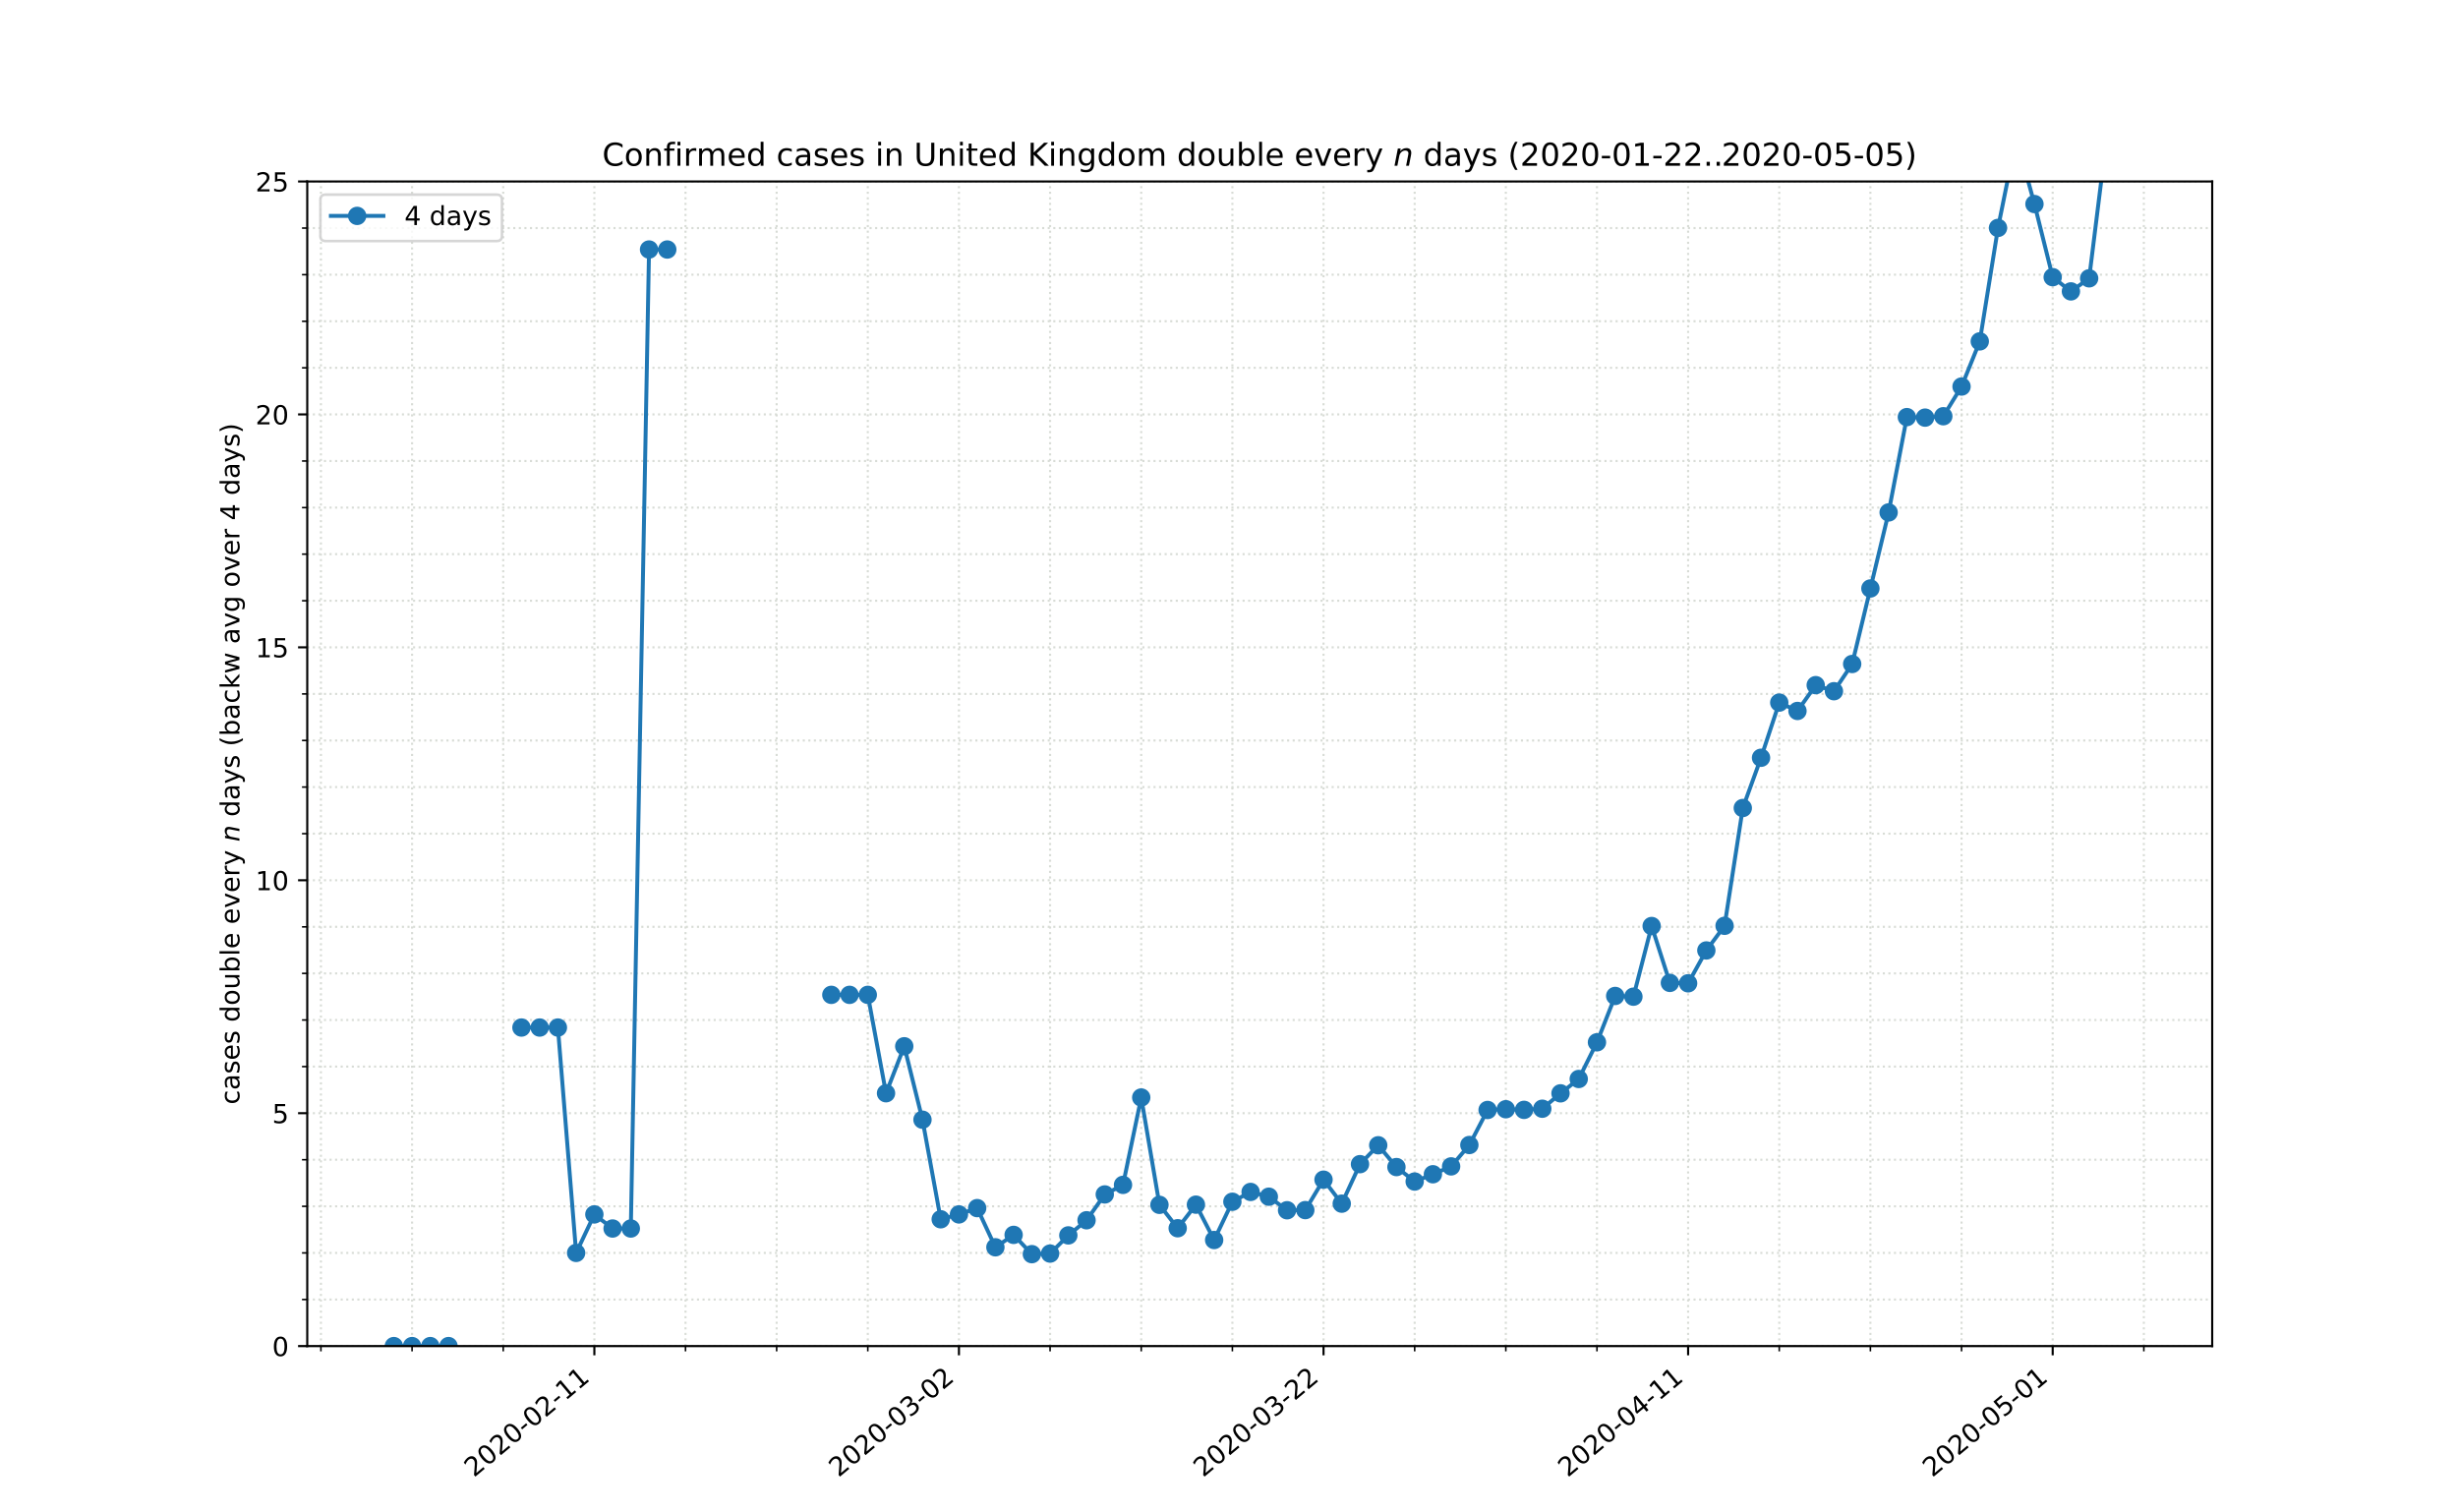 <?xml version="1.0" encoding="utf-8" standalone="no"?>
<!DOCTYPE svg PUBLIC "-//W3C//DTD SVG 1.1//EN"
  "http://www.w3.org/Graphics/SVG/1.1/DTD/svg11.dtd">
<!-- Created with matplotlib (https://matplotlib.org/) -->
<svg height="576pt" version="1.1" viewBox="0 0 936 576" width="936pt" xmlns="http://www.w3.org/2000/svg" xmlns:xlink="http://www.w3.org/1999/xlink">
 <defs>
  <style type="text/css">
*{stroke-linecap:butt;stroke-linejoin:round;}
  </style>
 </defs>
 <g id="figure_1">
  <g id="patch_1">
   <path d="M 0 576 
L 936 576 
L 936 0 
L 0 0 
z
" style="fill:#ffffff;"/>
  </g>
  <g id="axes_1">
   <g id="patch_2">
    <path d="M 117 512.64 
L 842.4 512.64 
L 842.4 69.12 
L 117 69.12 
z
" style="fill:#ffffff;"/>
   </g>
   <g id="matplotlib.axis_1">
    <g id="xtick_1">
     <g id="line2d_1">
      <path clip-path="url(#pd4e648174e)" d="M 226.331 512.64 
L 226.331 69.12 
" style="fill:none;stroke:#d8dcd6;stroke-dasharray:0.8,1.32;stroke-dashoffset:0;stroke-width:0.8;"/>
     </g>
     <g id="line2d_2">
      <defs>
       <path d="M 0 0 
L 0 3.5 
" id="me0a4d0d158" style="stroke:#000000;stroke-width:0.8;"/>
      </defs>
      <g>
       <use style="stroke:#000000;stroke-width:0.8;" x="226.331" xlink:href="#me0a4d0d158" y="512.64"/>
      </g>
     </g>
     <g id="text_1">
      <!-- 2020-02-11 -->
      <defs>
       <path d="M 19.188 8.297 
L 53.609 8.297 
L 53.609 0 
L 7.328 0 
L 7.328 8.297 
Q 12.938 14.109 22.625 23.891 
Q 32.328 33.688 34.812 36.531 
Q 39.547 41.844 41.422 45.531 
Q 43.312 49.219 43.312 52.781 
Q 43.312 58.594 39.234 62.25 
Q 35.156 65.922 28.609 65.922 
Q 23.969 65.922 18.812 64.312 
Q 13.672 62.703 7.812 59.422 
L 7.812 69.391 
Q 13.766 71.781 18.938 73 
Q 24.125 74.219 28.422 74.219 
Q 39.75 74.219 46.484 68.547 
Q 53.219 62.891 53.219 53.422 
Q 53.219 48.922 51.531 44.891 
Q 49.859 40.875 45.406 35.406 
Q 44.188 33.984 37.641 27.219 
Q 31.109 20.453 19.188 8.297 
z
" id="DejaVuSans-50"/>
       <path d="M 31.781 66.406 
Q 24.172 66.406 20.328 58.906 
Q 16.5 51.422 16.5 36.375 
Q 16.5 21.391 20.328 13.891 
Q 24.172 6.391 31.781 6.391 
Q 39.453 6.391 43.281 13.891 
Q 47.125 21.391 47.125 36.375 
Q 47.125 51.422 43.281 58.906 
Q 39.453 66.406 31.781 66.406 
z
M 31.781 74.219 
Q 44.047 74.219 50.516 64.516 
Q 56.984 54.828 56.984 36.375 
Q 56.984 17.969 50.516 8.266 
Q 44.047 -1.422 31.781 -1.422 
Q 19.531 -1.422 13.062 8.266 
Q 6.594 17.969 6.594 36.375 
Q 6.594 54.828 13.062 64.516 
Q 19.531 74.219 31.781 74.219 
z
" id="DejaVuSans-48"/>
       <path d="M 4.891 31.391 
L 31.203 31.391 
L 31.203 23.391 
L 4.891 23.391 
z
" id="DejaVuSans-45"/>
       <path d="M 12.406 8.297 
L 28.516 8.297 
L 28.516 63.922 
L 10.984 60.406 
L 10.984 69.391 
L 28.422 72.906 
L 38.281 72.906 
L 38.281 8.297 
L 54.391 8.297 
L 54.391 0 
L 12.406 0 
z
" id="DejaVuSans-49"/>
      </defs>
      <g transform="translate(180.475 562.817)rotate(-40)scale(0.1 -0.1)">
       <use xlink:href="#DejaVuSans-50"/>
       <use x="63.623" xlink:href="#DejaVuSans-48"/>
       <use x="127.246" xlink:href="#DejaVuSans-50"/>
       <use x="190.869" xlink:href="#DejaVuSans-48"/>
       <use x="254.492" xlink:href="#DejaVuSans-45"/>
       <use x="290.576" xlink:href="#DejaVuSans-48"/>
       <use x="354.199" xlink:href="#DejaVuSans-50"/>
       <use x="417.822" xlink:href="#DejaVuSans-45"/>
       <use x="453.906" xlink:href="#DejaVuSans-49"/>
       <use x="517.529" xlink:href="#DejaVuSans-49"/>
      </g>
     </g>
    </g>
    <g id="xtick_2">
     <g id="line2d_3">
      <path clip-path="url(#pd4e648174e)" d="M 365.163 512.64 
L 365.163 69.12 
" style="fill:none;stroke:#d8dcd6;stroke-dasharray:0.8,1.32;stroke-dashoffset:0;stroke-width:0.8;"/>
     </g>
     <g id="line2d_4">
      <g>
       <use style="stroke:#000000;stroke-width:0.8;" x="365.163" xlink:href="#me0a4d0d158" y="512.64"/>
      </g>
     </g>
     <g id="text_2">
      <!-- 2020-03-02 -->
      <defs>
       <path d="M 40.578 39.312 
Q 47.656 37.797 51.625 33 
Q 55.609 28.219 55.609 21.188 
Q 55.609 10.406 48.188 4.484 
Q 40.766 -1.422 27.094 -1.422 
Q 22.516 -1.422 17.656 -0.516 
Q 12.797 0.391 7.625 2.203 
L 7.625 11.719 
Q 11.719 9.328 16.594 8.109 
Q 21.484 6.891 26.812 6.891 
Q 36.078 6.891 40.938 10.547 
Q 45.797 14.203 45.797 21.188 
Q 45.797 27.641 41.281 31.266 
Q 36.766 34.906 28.719 34.906 
L 20.219 34.906 
L 20.219 43.016 
L 29.109 43.016 
Q 36.375 43.016 40.234 45.922 
Q 44.094 48.828 44.094 54.297 
Q 44.094 59.906 40.109 62.906 
Q 36.141 65.922 28.719 65.922 
Q 24.656 65.922 20.016 65.031 
Q 15.375 64.156 9.812 62.312 
L 9.812 71.094 
Q 15.438 72.656 20.344 73.438 
Q 25.25 74.219 29.594 74.219 
Q 40.828 74.219 47.359 69.109 
Q 53.906 64.016 53.906 55.328 
Q 53.906 49.266 50.438 45.094 
Q 46.969 40.922 40.578 39.312 
z
" id="DejaVuSans-51"/>
      </defs>
      <g transform="translate(319.307 562.817)rotate(-40)scale(0.1 -0.1)">
       <use xlink:href="#DejaVuSans-50"/>
       <use x="63.623" xlink:href="#DejaVuSans-48"/>
       <use x="127.246" xlink:href="#DejaVuSans-50"/>
       <use x="190.869" xlink:href="#DejaVuSans-48"/>
       <use x="254.492" xlink:href="#DejaVuSans-45"/>
       <use x="290.576" xlink:href="#DejaVuSans-48"/>
       <use x="354.199" xlink:href="#DejaVuSans-51"/>
       <use x="417.822" xlink:href="#DejaVuSans-45"/>
       <use x="453.906" xlink:href="#DejaVuSans-48"/>
       <use x="517.529" xlink:href="#DejaVuSans-50"/>
      </g>
     </g>
    </g>
    <g id="xtick_3">
     <g id="line2d_5">
      <path clip-path="url(#pd4e648174e)" d="M 503.996 512.64 
L 503.996 69.12 
" style="fill:none;stroke:#d8dcd6;stroke-dasharray:0.8,1.32;stroke-dashoffset:0;stroke-width:0.8;"/>
     </g>
     <g id="line2d_6">
      <g>
       <use style="stroke:#000000;stroke-width:0.8;" x="503.996" xlink:href="#me0a4d0d158" y="512.64"/>
      </g>
     </g>
     <g id="text_3">
      <!-- 2020-03-22 -->
      <g transform="translate(458.14 562.817)rotate(-40)scale(0.1 -0.1)">
       <use xlink:href="#DejaVuSans-50"/>
       <use x="63.623" xlink:href="#DejaVuSans-48"/>
       <use x="127.246" xlink:href="#DejaVuSans-50"/>
       <use x="190.869" xlink:href="#DejaVuSans-48"/>
       <use x="254.492" xlink:href="#DejaVuSans-45"/>
       <use x="290.576" xlink:href="#DejaVuSans-48"/>
       <use x="354.199" xlink:href="#DejaVuSans-51"/>
       <use x="417.822" xlink:href="#DejaVuSans-45"/>
       <use x="453.906" xlink:href="#DejaVuSans-50"/>
       <use x="517.529" xlink:href="#DejaVuSans-50"/>
      </g>
     </g>
    </g>
    <g id="xtick_4">
     <g id="line2d_7">
      <path clip-path="url(#pd4e648174e)" d="M 642.828 512.64 
L 642.828 69.12 
" style="fill:none;stroke:#d8dcd6;stroke-dasharray:0.8,1.32;stroke-dashoffset:0;stroke-width:0.8;"/>
     </g>
     <g id="line2d_8">
      <g>
       <use style="stroke:#000000;stroke-width:0.8;" x="642.828" xlink:href="#me0a4d0d158" y="512.64"/>
      </g>
     </g>
     <g id="text_4">
      <!-- 2020-04-11 -->
      <defs>
       <path d="M 37.797 64.312 
L 12.891 25.391 
L 37.797 25.391 
z
M 35.203 72.906 
L 47.609 72.906 
L 47.609 25.391 
L 58.016 25.391 
L 58.016 17.188 
L 47.609 17.188 
L 47.609 0 
L 37.797 0 
L 37.797 17.188 
L 4.891 17.188 
L 4.891 26.703 
z
" id="DejaVuSans-52"/>
      </defs>
      <g transform="translate(596.972 562.817)rotate(-40)scale(0.1 -0.1)">
       <use xlink:href="#DejaVuSans-50"/>
       <use x="63.623" xlink:href="#DejaVuSans-48"/>
       <use x="127.246" xlink:href="#DejaVuSans-50"/>
       <use x="190.869" xlink:href="#DejaVuSans-48"/>
       <use x="254.492" xlink:href="#DejaVuSans-45"/>
       <use x="290.576" xlink:href="#DejaVuSans-48"/>
       <use x="354.199" xlink:href="#DejaVuSans-52"/>
       <use x="417.822" xlink:href="#DejaVuSans-45"/>
       <use x="453.906" xlink:href="#DejaVuSans-49"/>
       <use x="517.529" xlink:href="#DejaVuSans-49"/>
      </g>
     </g>
    </g>
    <g id="xtick_5">
     <g id="line2d_9">
      <path clip-path="url(#pd4e648174e)" d="M 781.661 512.64 
L 781.661 69.12 
" style="fill:none;stroke:#d8dcd6;stroke-dasharray:0.8,1.32;stroke-dashoffset:0;stroke-width:0.8;"/>
     </g>
     <g id="line2d_10">
      <g>
       <use style="stroke:#000000;stroke-width:0.8;" x="781.661" xlink:href="#me0a4d0d158" y="512.64"/>
      </g>
     </g>
     <g id="text_5">
      <!-- 2020-05-01 -->
      <defs>
       <path d="M 10.797 72.906 
L 49.516 72.906 
L 49.516 64.594 
L 19.828 64.594 
L 19.828 46.734 
Q 21.969 47.469 24.109 47.828 
Q 26.266 48.188 28.422 48.188 
Q 40.625 48.188 47.75 41.5 
Q 54.891 34.812 54.891 23.391 
Q 54.891 11.625 47.562 5.094 
Q 40.234 -1.422 26.906 -1.422 
Q 22.312 -1.422 17.547 -0.641 
Q 12.797 0.141 7.719 1.703 
L 7.719 11.625 
Q 12.109 9.234 16.797 8.062 
Q 21.484 6.891 26.703 6.891 
Q 35.156 6.891 40.078 11.328 
Q 45.016 15.766 45.016 23.391 
Q 45.016 31 40.078 35.438 
Q 35.156 39.891 26.703 39.891 
Q 22.75 39.891 18.812 39.016 
Q 14.891 38.141 10.797 36.281 
z
" id="DejaVuSans-53"/>
      </defs>
      <g transform="translate(735.805 562.817)rotate(-40)scale(0.1 -0.1)">
       <use xlink:href="#DejaVuSans-50"/>
       <use x="63.623" xlink:href="#DejaVuSans-48"/>
       <use x="127.246" xlink:href="#DejaVuSans-50"/>
       <use x="190.869" xlink:href="#DejaVuSans-48"/>
       <use x="254.492" xlink:href="#DejaVuSans-45"/>
       <use x="290.576" xlink:href="#DejaVuSans-48"/>
       <use x="354.199" xlink:href="#DejaVuSans-53"/>
       <use x="417.822" xlink:href="#DejaVuSans-45"/>
       <use x="453.906" xlink:href="#DejaVuSans-48"/>
       <use x="517.529" xlink:href="#DejaVuSans-49"/>
      </g>
     </g>
    </g>
    <g id="xtick_6">
     <g id="line2d_11">
      <path clip-path="url(#pd4e648174e)" d="M 122.206 512.64 
L 122.206 69.12 
" style="fill:none;stroke:#d8dcd6;stroke-dasharray:0.8,1.32;stroke-dashoffset:0;stroke-width:0.8;"/>
     </g>
     <g id="line2d_12">
      <defs>
       <path d="M 0 0 
L 0 2 
" id="m73f4955f56" style="stroke:#000000;stroke-width:0.6;"/>
      </defs>
      <g>
       <use style="stroke:#000000;stroke-width:0.6;" x="122.206" xlink:href="#m73f4955f56" y="512.64"/>
      </g>
     </g>
    </g>
    <g id="xtick_7">
     <g id="line2d_13">
      <path clip-path="url(#pd4e648174e)" d="M 156.914 512.64 
L 156.914 69.12 
" style="fill:none;stroke:#d8dcd6;stroke-dasharray:0.8,1.32;stroke-dashoffset:0;stroke-width:0.8;"/>
     </g>
     <g id="line2d_14">
      <g>
       <use style="stroke:#000000;stroke-width:0.6;" x="156.914" xlink:href="#m73f4955f56" y="512.64"/>
      </g>
     </g>
    </g>
    <g id="xtick_8">
     <g id="line2d_15">
      <path clip-path="url(#pd4e648174e)" d="M 191.622 512.64 
L 191.622 69.12 
" style="fill:none;stroke:#d8dcd6;stroke-dasharray:0.8,1.32;stroke-dashoffset:0;stroke-width:0.8;"/>
     </g>
     <g id="line2d_16">
      <g>
       <use style="stroke:#000000;stroke-width:0.6;" x="191.622" xlink:href="#m73f4955f56" y="512.64"/>
      </g>
     </g>
    </g>
    <g id="xtick_9">
     <g id="line2d_17">
      <path clip-path="url(#pd4e648174e)" d="M 261.039 512.64 
L 261.039 69.12 
" style="fill:none;stroke:#d8dcd6;stroke-dasharray:0.8,1.32;stroke-dashoffset:0;stroke-width:0.8;"/>
     </g>
     <g id="line2d_18">
      <g>
       <use style="stroke:#000000;stroke-width:0.6;" x="261.039" xlink:href="#m73f4955f56" y="512.64"/>
      </g>
     </g>
    </g>
    <g id="xtick_10">
     <g id="line2d_19">
      <path clip-path="url(#pd4e648174e)" d="M 295.747 512.64 
L 295.747 69.12 
" style="fill:none;stroke:#d8dcd6;stroke-dasharray:0.8,1.32;stroke-dashoffset:0;stroke-width:0.8;"/>
     </g>
     <g id="line2d_20">
      <g>
       <use style="stroke:#000000;stroke-width:0.6;" x="295.747" xlink:href="#m73f4955f56" y="512.64"/>
      </g>
     </g>
    </g>
    <g id="xtick_11">
     <g id="line2d_21">
      <path clip-path="url(#pd4e648174e)" d="M 330.455 512.64 
L 330.455 69.12 
" style="fill:none;stroke:#d8dcd6;stroke-dasharray:0.8,1.32;stroke-dashoffset:0;stroke-width:0.8;"/>
     </g>
     <g id="line2d_22">
      <g>
       <use style="stroke:#000000;stroke-width:0.6;" x="330.455" xlink:href="#m73f4955f56" y="512.64"/>
      </g>
     </g>
    </g>
    <g id="xtick_12">
     <g id="line2d_23">
      <path clip-path="url(#pd4e648174e)" d="M 399.871 512.64 
L 399.871 69.12 
" style="fill:none;stroke:#d8dcd6;stroke-dasharray:0.8,1.32;stroke-dashoffset:0;stroke-width:0.8;"/>
     </g>
     <g id="line2d_24">
      <g>
       <use style="stroke:#000000;stroke-width:0.6;" x="399.871" xlink:href="#m73f4955f56" y="512.64"/>
      </g>
     </g>
    </g>
    <g id="xtick_13">
     <g id="line2d_25">
      <path clip-path="url(#pd4e648174e)" d="M 434.579 512.64 
L 434.579 69.12 
" style="fill:none;stroke:#d8dcd6;stroke-dasharray:0.8,1.32;stroke-dashoffset:0;stroke-width:0.8;"/>
     </g>
     <g id="line2d_26">
      <g>
       <use style="stroke:#000000;stroke-width:0.6;" x="434.579" xlink:href="#m73f4955f56" y="512.64"/>
      </g>
     </g>
    </g>
    <g id="xtick_14">
     <g id="line2d_27">
      <path clip-path="url(#pd4e648174e)" d="M 469.288 512.64 
L 469.288 69.12 
" style="fill:none;stroke:#d8dcd6;stroke-dasharray:0.8,1.32;stroke-dashoffset:0;stroke-width:0.8;"/>
     </g>
     <g id="line2d_28">
      <g>
       <use style="stroke:#000000;stroke-width:0.6;" x="469.288" xlink:href="#m73f4955f56" y="512.64"/>
      </g>
     </g>
    </g>
    <g id="xtick_15">
     <g id="line2d_29">
      <path clip-path="url(#pd4e648174e)" d="M 538.704 512.64 
L 538.704 69.12 
" style="fill:none;stroke:#d8dcd6;stroke-dasharray:0.8,1.32;stroke-dashoffset:0;stroke-width:0.8;"/>
     </g>
     <g id="line2d_30">
      <g>
       <use style="stroke:#000000;stroke-width:0.6;" x="538.704" xlink:href="#m73f4955f56" y="512.64"/>
      </g>
     </g>
    </g>
    <g id="xtick_16">
     <g id="line2d_31">
      <path clip-path="url(#pd4e648174e)" d="M 573.412 512.64 
L 573.412 69.12 
" style="fill:none;stroke:#d8dcd6;stroke-dasharray:0.8,1.32;stroke-dashoffset:0;stroke-width:0.8;"/>
     </g>
     <g id="line2d_32">
      <g>
       <use style="stroke:#000000;stroke-width:0.6;" x="573.412" xlink:href="#m73f4955f56" y="512.64"/>
      </g>
     </g>
    </g>
    <g id="xtick_17">
     <g id="line2d_33">
      <path clip-path="url(#pd4e648174e)" d="M 608.12 512.64 
L 608.12 69.12 
" style="fill:none;stroke:#d8dcd6;stroke-dasharray:0.8,1.32;stroke-dashoffset:0;stroke-width:0.8;"/>
     </g>
     <g id="line2d_34">
      <g>
       <use style="stroke:#000000;stroke-width:0.6;" x="608.12" xlink:href="#m73f4955f56" y="512.64"/>
      </g>
     </g>
    </g>
    <g id="xtick_18">
     <g id="line2d_35">
      <path clip-path="url(#pd4e648174e)" d="M 677.536 512.64 
L 677.536 69.12 
" style="fill:none;stroke:#d8dcd6;stroke-dasharray:0.8,1.32;stroke-dashoffset:0;stroke-width:0.8;"/>
     </g>
     <g id="line2d_36">
      <g>
       <use style="stroke:#000000;stroke-width:0.6;" x="677.536" xlink:href="#m73f4955f56" y="512.64"/>
      </g>
     </g>
    </g>
    <g id="xtick_19">
     <g id="line2d_37">
      <path clip-path="url(#pd4e648174e)" d="M 712.244 512.64 
L 712.244 69.12 
" style="fill:none;stroke:#d8dcd6;stroke-dasharray:0.8,1.32;stroke-dashoffset:0;stroke-width:0.8;"/>
     </g>
     <g id="line2d_38">
      <g>
       <use style="stroke:#000000;stroke-width:0.6;" x="712.244" xlink:href="#m73f4955f56" y="512.64"/>
      </g>
     </g>
    </g>
    <g id="xtick_20">
     <g id="line2d_39">
      <path clip-path="url(#pd4e648174e)" d="M 746.953 512.64 
L 746.953 69.12 
" style="fill:none;stroke:#d8dcd6;stroke-dasharray:0.8,1.32;stroke-dashoffset:0;stroke-width:0.8;"/>
     </g>
     <g id="line2d_40">
      <g>
       <use style="stroke:#000000;stroke-width:0.6;" x="746.953" xlink:href="#m73f4955f56" y="512.64"/>
      </g>
     </g>
    </g>
    <g id="xtick_21">
     <g id="line2d_41">
      <path clip-path="url(#pd4e648174e)" d="M 816.369 512.64 
L 816.369 69.12 
" style="fill:none;stroke:#d8dcd6;stroke-dasharray:0.8,1.32;stroke-dashoffset:0;stroke-width:0.8;"/>
     </g>
     <g id="line2d_42">
      <g>
       <use style="stroke:#000000;stroke-width:0.6;" x="816.369" xlink:href="#m73f4955f56" y="512.64"/>
      </g>
     </g>
    </g>
   </g>
   <g id="matplotlib.axis_2">
    <g id="ytick_1">
     <g id="line2d_43">
      <path clip-path="url(#pd4e648174e)" d="M 117 512.64 
L 842.4 512.64 
" style="fill:none;stroke:#d8dcd6;stroke-dasharray:0.8,1.32;stroke-dashoffset:0;stroke-width:0.8;"/>
     </g>
     <g id="line2d_44">
      <defs>
       <path d="M 0 0 
L -3.5 0 
" id="mf6956e5472" style="stroke:#000000;stroke-width:0.8;"/>
      </defs>
      <g>
       <use style="stroke:#000000;stroke-width:0.8;" x="117" xlink:href="#mf6956e5472" y="512.64"/>
      </g>
     </g>
     <g id="text_6">
      <!-- 0 -->
      <g transform="translate(103.638 516.439)scale(0.1 -0.1)">
       <use xlink:href="#DejaVuSans-48"/>
      </g>
     </g>
    </g>
    <g id="ytick_2">
     <g id="line2d_45">
      <path clip-path="url(#pd4e648174e)" d="M 117 423.936 
L 842.4 423.936 
" style="fill:none;stroke:#d8dcd6;stroke-dasharray:0.8,1.32;stroke-dashoffset:0;stroke-width:0.8;"/>
     </g>
     <g id="line2d_46">
      <g>
       <use style="stroke:#000000;stroke-width:0.8;" x="117" xlink:href="#mf6956e5472" y="423.936"/>
      </g>
     </g>
     <g id="text_7">
      <!-- 5 -->
      <g transform="translate(103.638 427.735)scale(0.1 -0.1)">
       <use xlink:href="#DejaVuSans-53"/>
      </g>
     </g>
    </g>
    <g id="ytick_3">
     <g id="line2d_47">
      <path clip-path="url(#pd4e648174e)" d="M 117 335.232 
L 842.4 335.232 
" style="fill:none;stroke:#d8dcd6;stroke-dasharray:0.8,1.32;stroke-dashoffset:0;stroke-width:0.8;"/>
     </g>
     <g id="line2d_48">
      <g>
       <use style="stroke:#000000;stroke-width:0.8;" x="117" xlink:href="#mf6956e5472" y="335.232"/>
      </g>
     </g>
     <g id="text_8">
      <!-- 10 -->
      <g transform="translate(97.275 339.031)scale(0.1 -0.1)">
       <use xlink:href="#DejaVuSans-49"/>
       <use x="63.623" xlink:href="#DejaVuSans-48"/>
      </g>
     </g>
    </g>
    <g id="ytick_4">
     <g id="line2d_49">
      <path clip-path="url(#pd4e648174e)" d="M 117 246.528 
L 842.4 246.528 
" style="fill:none;stroke:#d8dcd6;stroke-dasharray:0.8,1.32;stroke-dashoffset:0;stroke-width:0.8;"/>
     </g>
     <g id="line2d_50">
      <g>
       <use style="stroke:#000000;stroke-width:0.8;" x="117" xlink:href="#mf6956e5472" y="246.528"/>
      </g>
     </g>
     <g id="text_9">
      <!-- 15 -->
      <g transform="translate(97.275 250.327)scale(0.1 -0.1)">
       <use xlink:href="#DejaVuSans-49"/>
       <use x="63.623" xlink:href="#DejaVuSans-53"/>
      </g>
     </g>
    </g>
    <g id="ytick_5">
     <g id="line2d_51">
      <path clip-path="url(#pd4e648174e)" d="M 117 157.824 
L 842.4 157.824 
" style="fill:none;stroke:#d8dcd6;stroke-dasharray:0.8,1.32;stroke-dashoffset:0;stroke-width:0.8;"/>
     </g>
     <g id="line2d_52">
      <g>
       <use style="stroke:#000000;stroke-width:0.8;" x="117" xlink:href="#mf6956e5472" y="157.824"/>
      </g>
     </g>
     <g id="text_10">
      <!-- 20 -->
      <g transform="translate(97.275 161.623)scale(0.1 -0.1)">
       <use xlink:href="#DejaVuSans-50"/>
       <use x="63.623" xlink:href="#DejaVuSans-48"/>
      </g>
     </g>
    </g>
    <g id="ytick_6">
     <g id="line2d_53">
      <path clip-path="url(#pd4e648174e)" d="M 117 69.12 
L 842.4 69.12 
" style="fill:none;stroke:#d8dcd6;stroke-dasharray:0.8,1.32;stroke-dashoffset:0;stroke-width:0.8;"/>
     </g>
     <g id="line2d_54">
      <g>
       <use style="stroke:#000000;stroke-width:0.8;" x="117" xlink:href="#mf6956e5472" y="69.12"/>
      </g>
     </g>
     <g id="text_11">
      <!-- 25 -->
      <g transform="translate(97.275 72.919)scale(0.1 -0.1)">
       <use xlink:href="#DejaVuSans-50"/>
       <use x="63.623" xlink:href="#DejaVuSans-53"/>
      </g>
     </g>
    </g>
    <g id="ytick_7">
     <g id="line2d_55">
      <path clip-path="url(#pd4e648174e)" d="M 117 494.899 
L 842.4 494.899 
" style="fill:none;stroke:#d8dcd6;stroke-dasharray:0.8,1.32;stroke-dashoffset:0;stroke-width:0.8;"/>
     </g>
     <g id="line2d_56">
      <defs>
       <path d="M 0 0 
L -2 0 
" id="mc89abb356b" style="stroke:#000000;stroke-width:0.6;"/>
      </defs>
      <g>
       <use style="stroke:#000000;stroke-width:0.6;" x="117" xlink:href="#mc89abb356b" y="494.899"/>
      </g>
     </g>
    </g>
    <g id="ytick_8">
     <g id="line2d_57">
      <path clip-path="url(#pd4e648174e)" d="M 117 477.158 
L 842.4 477.158 
" style="fill:none;stroke:#d8dcd6;stroke-dasharray:0.8,1.32;stroke-dashoffset:0;stroke-width:0.8;"/>
     </g>
     <g id="line2d_58">
      <g>
       <use style="stroke:#000000;stroke-width:0.6;" x="117" xlink:href="#mc89abb356b" y="477.158"/>
      </g>
     </g>
    </g>
    <g id="ytick_9">
     <g id="line2d_59">
      <path clip-path="url(#pd4e648174e)" d="M 117 459.418 
L 842.4 459.418 
" style="fill:none;stroke:#d8dcd6;stroke-dasharray:0.8,1.32;stroke-dashoffset:0;stroke-width:0.8;"/>
     </g>
     <g id="line2d_60">
      <g>
       <use style="stroke:#000000;stroke-width:0.6;" x="117" xlink:href="#mc89abb356b" y="459.418"/>
      </g>
     </g>
    </g>
    <g id="ytick_10">
     <g id="line2d_61">
      <path clip-path="url(#pd4e648174e)" d="M 117 441.677 
L 842.4 441.677 
" style="fill:none;stroke:#d8dcd6;stroke-dasharray:0.8,1.32;stroke-dashoffset:0;stroke-width:0.8;"/>
     </g>
     <g id="line2d_62">
      <g>
       <use style="stroke:#000000;stroke-width:0.6;" x="117" xlink:href="#mc89abb356b" y="441.677"/>
      </g>
     </g>
    </g>
    <g id="ytick_11">
     <g id="line2d_63">
      <path clip-path="url(#pd4e648174e)" d="M 117 406.195 
L 842.4 406.195 
" style="fill:none;stroke:#d8dcd6;stroke-dasharray:0.8,1.32;stroke-dashoffset:0;stroke-width:0.8;"/>
     </g>
     <g id="line2d_64">
      <g>
       <use style="stroke:#000000;stroke-width:0.6;" x="117" xlink:href="#mc89abb356b" y="406.195"/>
      </g>
     </g>
    </g>
    <g id="ytick_12">
     <g id="line2d_65">
      <path clip-path="url(#pd4e648174e)" d="M 117 388.454 
L 842.4 388.454 
" style="fill:none;stroke:#d8dcd6;stroke-dasharray:0.8,1.32;stroke-dashoffset:0;stroke-width:0.8;"/>
     </g>
     <g id="line2d_66">
      <g>
       <use style="stroke:#000000;stroke-width:0.6;" x="117" xlink:href="#mc89abb356b" y="388.454"/>
      </g>
     </g>
    </g>
    <g id="ytick_13">
     <g id="line2d_67">
      <path clip-path="url(#pd4e648174e)" d="M 117 370.714 
L 842.4 370.714 
" style="fill:none;stroke:#d8dcd6;stroke-dasharray:0.8,1.32;stroke-dashoffset:0;stroke-width:0.8;"/>
     </g>
     <g id="line2d_68">
      <g>
       <use style="stroke:#000000;stroke-width:0.6;" x="117" xlink:href="#mc89abb356b" y="370.714"/>
      </g>
     </g>
    </g>
    <g id="ytick_14">
     <g id="line2d_69">
      <path clip-path="url(#pd4e648174e)" d="M 117 352.973 
L 842.4 352.973 
" style="fill:none;stroke:#d8dcd6;stroke-dasharray:0.8,1.32;stroke-dashoffset:0;stroke-width:0.8;"/>
     </g>
     <g id="line2d_70">
      <g>
       <use style="stroke:#000000;stroke-width:0.6;" x="117" xlink:href="#mc89abb356b" y="352.973"/>
      </g>
     </g>
    </g>
    <g id="ytick_15">
     <g id="line2d_71">
      <path clip-path="url(#pd4e648174e)" d="M 117 317.491 
L 842.4 317.491 
" style="fill:none;stroke:#d8dcd6;stroke-dasharray:0.8,1.32;stroke-dashoffset:0;stroke-width:0.8;"/>
     </g>
     <g id="line2d_72">
      <g>
       <use style="stroke:#000000;stroke-width:0.6;" x="117" xlink:href="#mc89abb356b" y="317.491"/>
      </g>
     </g>
    </g>
    <g id="ytick_16">
     <g id="line2d_73">
      <path clip-path="url(#pd4e648174e)" d="M 117 299.75 
L 842.4 299.75 
" style="fill:none;stroke:#d8dcd6;stroke-dasharray:0.8,1.32;stroke-dashoffset:0;stroke-width:0.8;"/>
     </g>
     <g id="line2d_74">
      <g>
       <use style="stroke:#000000;stroke-width:0.6;" x="117" xlink:href="#mc89abb356b" y="299.75"/>
      </g>
     </g>
    </g>
    <g id="ytick_17">
     <g id="line2d_75">
      <path clip-path="url(#pd4e648174e)" d="M 117 282.01 
L 842.4 282.01 
" style="fill:none;stroke:#d8dcd6;stroke-dasharray:0.8,1.32;stroke-dashoffset:0;stroke-width:0.8;"/>
     </g>
     <g id="line2d_76">
      <g>
       <use style="stroke:#000000;stroke-width:0.6;" x="117" xlink:href="#mc89abb356b" y="282.01"/>
      </g>
     </g>
    </g>
    <g id="ytick_18">
     <g id="line2d_77">
      <path clip-path="url(#pd4e648174e)" d="M 117 264.269 
L 842.4 264.269 
" style="fill:none;stroke:#d8dcd6;stroke-dasharray:0.8,1.32;stroke-dashoffset:0;stroke-width:0.8;"/>
     </g>
     <g id="line2d_78">
      <g>
       <use style="stroke:#000000;stroke-width:0.6;" x="117" xlink:href="#mc89abb356b" y="264.269"/>
      </g>
     </g>
    </g>
    <g id="ytick_19">
     <g id="line2d_79">
      <path clip-path="url(#pd4e648174e)" d="M 117 228.787 
L 842.4 228.787 
" style="fill:none;stroke:#d8dcd6;stroke-dasharray:0.8,1.32;stroke-dashoffset:0;stroke-width:0.8;"/>
     </g>
     <g id="line2d_80">
      <g>
       <use style="stroke:#000000;stroke-width:0.6;" x="117" xlink:href="#mc89abb356b" y="228.787"/>
      </g>
     </g>
    </g>
    <g id="ytick_20">
     <g id="line2d_81">
      <path clip-path="url(#pd4e648174e)" d="M 117 211.046 
L 842.4 211.046 
" style="fill:none;stroke:#d8dcd6;stroke-dasharray:0.8,1.32;stroke-dashoffset:0;stroke-width:0.8;"/>
     </g>
     <g id="line2d_82">
      <g>
       <use style="stroke:#000000;stroke-width:0.6;" x="117" xlink:href="#mc89abb356b" y="211.046"/>
      </g>
     </g>
    </g>
    <g id="ytick_21">
     <g id="line2d_83">
      <path clip-path="url(#pd4e648174e)" d="M 117 193.306 
L 842.4 193.306 
" style="fill:none;stroke:#d8dcd6;stroke-dasharray:0.8,1.32;stroke-dashoffset:0;stroke-width:0.8;"/>
     </g>
     <g id="line2d_84">
      <g>
       <use style="stroke:#000000;stroke-width:0.6;" x="117" xlink:href="#mc89abb356b" y="193.306"/>
      </g>
     </g>
    </g>
    <g id="ytick_22">
     <g id="line2d_85">
      <path clip-path="url(#pd4e648174e)" d="M 117 175.565 
L 842.4 175.565 
" style="fill:none;stroke:#d8dcd6;stroke-dasharray:0.8,1.32;stroke-dashoffset:0;stroke-width:0.8;"/>
     </g>
     <g id="line2d_86">
      <g>
       <use style="stroke:#000000;stroke-width:0.6;" x="117" xlink:href="#mc89abb356b" y="175.565"/>
      </g>
     </g>
    </g>
    <g id="ytick_23">
     <g id="line2d_87">
      <path clip-path="url(#pd4e648174e)" d="M 117 140.083 
L 842.4 140.083 
" style="fill:none;stroke:#d8dcd6;stroke-dasharray:0.8,1.32;stroke-dashoffset:0;stroke-width:0.8;"/>
     </g>
     <g id="line2d_88">
      <g>
       <use style="stroke:#000000;stroke-width:0.6;" x="117" xlink:href="#mc89abb356b" y="140.083"/>
      </g>
     </g>
    </g>
    <g id="ytick_24">
     <g id="line2d_89">
      <path clip-path="url(#pd4e648174e)" d="M 117 122.342 
L 842.4 122.342 
" style="fill:none;stroke:#d8dcd6;stroke-dasharray:0.8,1.32;stroke-dashoffset:0;stroke-width:0.8;"/>
     </g>
     <g id="line2d_90">
      <g>
       <use style="stroke:#000000;stroke-width:0.6;" x="117" xlink:href="#mc89abb356b" y="122.342"/>
      </g>
     </g>
    </g>
    <g id="ytick_25">
     <g id="line2d_91">
      <path clip-path="url(#pd4e648174e)" d="M 117 104.602 
L 842.4 104.602 
" style="fill:none;stroke:#d8dcd6;stroke-dasharray:0.8,1.32;stroke-dashoffset:0;stroke-width:0.8;"/>
     </g>
     <g id="line2d_92">
      <g>
       <use style="stroke:#000000;stroke-width:0.6;" x="117" xlink:href="#mc89abb356b" y="104.602"/>
      </g>
     </g>
    </g>
    <g id="ytick_26">
     <g id="line2d_93">
      <path clip-path="url(#pd4e648174e)" d="M 117 86.861 
L 842.4 86.861 
" style="fill:none;stroke:#d8dcd6;stroke-dasharray:0.8,1.32;stroke-dashoffset:0;stroke-width:0.8;"/>
     </g>
     <g id="line2d_94">
      <g>
       <use style="stroke:#000000;stroke-width:0.6;" x="117" xlink:href="#mc89abb356b" y="86.861"/>
      </g>
     </g>
    </g>
    <g id="text_12">
     <!-- cases double every $n$ days (backw avg over 4 days) -->
     <defs>
      <path d="M 48.781 52.594 
L 48.781 44.188 
Q 44.969 46.297 41.141 47.344 
Q 37.312 48.391 33.406 48.391 
Q 24.656 48.391 19.812 42.844 
Q 14.984 37.312 14.984 27.297 
Q 14.984 17.281 19.812 11.734 
Q 24.656 6.203 33.406 6.203 
Q 37.312 6.203 41.141 7.25 
Q 44.969 8.297 48.781 10.406 
L 48.781 2.094 
Q 45.016 0.344 40.984 -0.531 
Q 36.969 -1.422 32.422 -1.422 
Q 20.062 -1.422 12.781 6.344 
Q 5.516 14.109 5.516 27.297 
Q 5.516 40.672 12.859 48.328 
Q 20.219 56 33.016 56 
Q 37.156 56 41.109 55.141 
Q 45.062 54.297 48.781 52.594 
z
" id="DejaVuSans-99"/>
      <path d="M 34.281 27.484 
Q 23.391 27.484 19.188 25 
Q 14.984 22.516 14.984 16.5 
Q 14.984 11.719 18.141 8.906 
Q 21.297 6.109 26.703 6.109 
Q 34.188 6.109 38.703 11.406 
Q 43.219 16.703 43.219 25.484 
L 43.219 27.484 
z
M 52.203 31.203 
L 52.203 0 
L 43.219 0 
L 43.219 8.297 
Q 40.141 3.328 35.547 0.953 
Q 30.953 -1.422 24.312 -1.422 
Q 15.922 -1.422 10.953 3.297 
Q 6 8.016 6 15.922 
Q 6 25.141 12.172 29.828 
Q 18.359 34.516 30.609 34.516 
L 43.219 34.516 
L 43.219 35.406 
Q 43.219 41.609 39.141 45 
Q 35.062 48.391 27.688 48.391 
Q 23 48.391 18.547 47.266 
Q 14.109 46.141 10.016 43.891 
L 10.016 52.203 
Q 14.938 54.109 19.578 55.047 
Q 24.219 56 28.609 56 
Q 40.484 56 46.344 49.844 
Q 52.203 43.703 52.203 31.203 
z
" id="DejaVuSans-97"/>
      <path d="M 44.281 53.078 
L 44.281 44.578 
Q 40.484 46.531 36.375 47.5 
Q 32.281 48.484 27.875 48.484 
Q 21.188 48.484 17.844 46.438 
Q 14.5 44.391 14.5 40.281 
Q 14.5 37.156 16.891 35.375 
Q 19.281 33.594 26.516 31.984 
L 29.594 31.297 
Q 39.156 29.25 43.188 25.516 
Q 47.219 21.781 47.219 15.094 
Q 47.219 7.469 41.188 3.016 
Q 35.156 -1.422 24.609 -1.422 
Q 20.219 -1.422 15.453 -0.562 
Q 10.688 0.297 5.422 2 
L 5.422 11.281 
Q 10.406 8.688 15.234 7.391 
Q 20.062 6.109 24.812 6.109 
Q 31.156 6.109 34.562 8.281 
Q 37.984 10.453 37.984 14.406 
Q 37.984 18.062 35.516 20.016 
Q 33.062 21.969 24.703 23.781 
L 21.578 24.516 
Q 13.234 26.266 9.516 29.906 
Q 5.812 33.547 5.812 39.891 
Q 5.812 47.609 11.281 51.797 
Q 16.75 56 26.812 56 
Q 31.781 56 36.172 55.266 
Q 40.578 54.547 44.281 53.078 
z
" id="DejaVuSans-115"/>
      <path d="M 56.203 29.594 
L 56.203 25.203 
L 14.891 25.203 
Q 15.484 15.922 20.484 11.062 
Q 25.484 6.203 34.422 6.203 
Q 39.594 6.203 44.453 7.469 
Q 49.312 8.734 54.109 11.281 
L 54.109 2.781 
Q 49.266 0.734 44.188 -0.344 
Q 39.109 -1.422 33.891 -1.422 
Q 20.797 -1.422 13.156 6.188 
Q 5.516 13.812 5.516 26.812 
Q 5.516 40.234 12.766 48.109 
Q 20.016 56 32.328 56 
Q 43.359 56 49.781 48.891 
Q 56.203 41.797 56.203 29.594 
z
M 47.219 32.234 
Q 47.125 39.594 43.094 43.984 
Q 39.062 48.391 32.422 48.391 
Q 24.906 48.391 20.391 44.141 
Q 15.875 39.891 15.188 32.172 
z
" id="DejaVuSans-101"/>
      <path id="DejaVuSans-32"/>
      <path d="M 45.406 46.391 
L 45.406 75.984 
L 54.391 75.984 
L 54.391 0 
L 45.406 0 
L 45.406 8.203 
Q 42.578 3.328 38.25 0.953 
Q 33.938 -1.422 27.875 -1.422 
Q 17.969 -1.422 11.734 6.484 
Q 5.516 14.406 5.516 27.297 
Q 5.516 40.188 11.734 48.094 
Q 17.969 56 27.875 56 
Q 33.938 56 38.25 53.625 
Q 42.578 51.266 45.406 46.391 
z
M 14.797 27.297 
Q 14.797 17.391 18.875 11.75 
Q 22.953 6.109 30.078 6.109 
Q 37.203 6.109 41.297 11.75 
Q 45.406 17.391 45.406 27.297 
Q 45.406 37.203 41.297 42.844 
Q 37.203 48.484 30.078 48.484 
Q 22.953 48.484 18.875 42.844 
Q 14.797 37.203 14.797 27.297 
z
" id="DejaVuSans-100"/>
      <path d="M 30.609 48.391 
Q 23.391 48.391 19.188 42.75 
Q 14.984 37.109 14.984 27.297 
Q 14.984 17.484 19.156 11.844 
Q 23.344 6.203 30.609 6.203 
Q 37.797 6.203 41.984 11.859 
Q 46.188 17.531 46.188 27.297 
Q 46.188 37.016 41.984 42.703 
Q 37.797 48.391 30.609 48.391 
z
M 30.609 56 
Q 42.328 56 49.016 48.375 
Q 55.719 40.766 55.719 27.297 
Q 55.719 13.875 49.016 6.219 
Q 42.328 -1.422 30.609 -1.422 
Q 18.844 -1.422 12.172 6.219 
Q 5.516 13.875 5.516 27.297 
Q 5.516 40.766 12.172 48.375 
Q 18.844 56 30.609 56 
z
" id="DejaVuSans-111"/>
      <path d="M 8.5 21.578 
L 8.5 54.688 
L 17.484 54.688 
L 17.484 21.922 
Q 17.484 14.156 20.5 10.266 
Q 23.531 6.391 29.594 6.391 
Q 36.859 6.391 41.078 11.031 
Q 45.312 15.672 45.312 23.688 
L 45.312 54.688 
L 54.297 54.688 
L 54.297 0 
L 45.312 0 
L 45.312 8.406 
Q 42.047 3.422 37.719 1 
Q 33.406 -1.422 27.688 -1.422 
Q 18.266 -1.422 13.375 4.438 
Q 8.5 10.297 8.5 21.578 
z
M 31.109 56 
z
" id="DejaVuSans-117"/>
      <path d="M 48.688 27.297 
Q 48.688 37.203 44.609 42.844 
Q 40.531 48.484 33.406 48.484 
Q 26.266 48.484 22.188 42.844 
Q 18.109 37.203 18.109 27.297 
Q 18.109 17.391 22.188 11.75 
Q 26.266 6.109 33.406 6.109 
Q 40.531 6.109 44.609 11.75 
Q 48.688 17.391 48.688 27.297 
z
M 18.109 46.391 
Q 20.953 51.266 25.266 53.625 
Q 29.594 56 35.594 56 
Q 45.562 56 51.781 48.094 
Q 58.016 40.188 58.016 27.297 
Q 58.016 14.406 51.781 6.484 
Q 45.562 -1.422 35.594 -1.422 
Q 29.594 -1.422 25.266 0.953 
Q 20.953 3.328 18.109 8.203 
L 18.109 0 
L 9.078 0 
L 9.078 75.984 
L 18.109 75.984 
z
" id="DejaVuSans-98"/>
      <path d="M 9.422 75.984 
L 18.406 75.984 
L 18.406 0 
L 9.422 0 
z
" id="DejaVuSans-108"/>
      <path d="M 2.984 54.688 
L 12.5 54.688 
L 29.594 8.797 
L 46.688 54.688 
L 56.203 54.688 
L 35.688 0 
L 23.484 0 
z
" id="DejaVuSans-118"/>
      <path d="M 41.109 46.297 
Q 39.594 47.172 37.812 47.578 
Q 36.031 48 33.891 48 
Q 26.266 48 22.188 43.047 
Q 18.109 38.094 18.109 28.812 
L 18.109 0 
L 9.078 0 
L 9.078 54.688 
L 18.109 54.688 
L 18.109 46.188 
Q 20.953 51.172 25.484 53.578 
Q 30.031 56 36.531 56 
Q 37.453 56 38.578 55.875 
Q 39.703 55.766 41.062 55.516 
z
" id="DejaVuSans-114"/>
      <path d="M 32.172 -5.078 
Q 28.375 -14.844 24.75 -17.812 
Q 21.141 -20.797 15.094 -20.797 
L 7.906 -20.797 
L 7.906 -13.281 
L 13.188 -13.281 
Q 16.891 -13.281 18.938 -11.516 
Q 21 -9.766 23.484 -3.219 
L 25.094 0.875 
L 2.984 54.688 
L 12.5 54.688 
L 29.594 11.922 
L 46.688 54.688 
L 56.203 54.688 
z
" id="DejaVuSans-121"/>
      <path d="M 55.719 33.016 
L 49.312 0 
L 40.281 0 
L 46.688 32.672 
Q 47.125 34.969 47.359 36.719 
Q 47.609 38.484 47.609 39.5 
Q 47.609 43.609 45.016 45.891 
Q 42.438 48.188 37.797 48.188 
Q 30.562 48.188 25.344 43.375 
Q 20.125 38.578 18.5 30.328 
L 12.5 0 
L 3.516 0 
L 14.109 54.688 
L 23.094 54.688 
L 21.297 46.094 
Q 25.047 50.828 30.312 53.406 
Q 35.594 56 41.406 56 
Q 48.641 56 52.609 52.094 
Q 56.594 48.188 56.594 41.109 
Q 56.594 39.359 56.375 37.359 
Q 56.156 35.359 55.719 33.016 
z
" id="DejaVuSans-Oblique-110"/>
      <path d="M 31 75.875 
Q 24.469 64.656 21.281 53.656 
Q 18.109 42.672 18.109 31.391 
Q 18.109 20.125 21.312 9.062 
Q 24.516 -2 31 -13.188 
L 23.188 -13.188 
Q 15.875 -1.703 12.234 9.375 
Q 8.594 20.453 8.594 31.391 
Q 8.594 42.281 12.203 53.312 
Q 15.828 64.359 23.188 75.875 
z
" id="DejaVuSans-40"/>
      <path d="M 9.078 75.984 
L 18.109 75.984 
L 18.109 31.109 
L 44.922 54.688 
L 56.391 54.688 
L 27.391 29.109 
L 57.625 0 
L 45.906 0 
L 18.109 26.703 
L 18.109 0 
L 9.078 0 
z
" id="DejaVuSans-107"/>
      <path d="M 4.203 54.688 
L 13.188 54.688 
L 24.422 12.016 
L 35.594 54.688 
L 46.188 54.688 
L 57.422 12.016 
L 68.609 54.688 
L 77.594 54.688 
L 63.281 0 
L 52.688 0 
L 40.922 44.828 
L 29.109 0 
L 18.5 0 
z
" id="DejaVuSans-119"/>
      <path d="M 45.406 27.984 
Q 45.406 37.75 41.375 43.109 
Q 37.359 48.484 30.078 48.484 
Q 22.859 48.484 18.828 43.109 
Q 14.797 37.75 14.797 27.984 
Q 14.797 18.266 18.828 12.891 
Q 22.859 7.516 30.078 7.516 
Q 37.359 7.516 41.375 12.891 
Q 45.406 18.266 45.406 27.984 
z
M 54.391 6.781 
Q 54.391 -7.172 48.188 -13.984 
Q 42 -20.797 29.203 -20.797 
Q 24.469 -20.797 20.266 -20.094 
Q 16.062 -19.391 12.109 -17.922 
L 12.109 -9.188 
Q 16.062 -11.328 19.922 -12.344 
Q 23.781 -13.375 27.781 -13.375 
Q 36.625 -13.375 41.016 -8.766 
Q 45.406 -4.156 45.406 5.172 
L 45.406 9.625 
Q 42.625 4.781 38.281 2.391 
Q 33.938 0 27.875 0 
Q 17.828 0 11.672 7.656 
Q 5.516 15.328 5.516 27.984 
Q 5.516 40.672 11.672 48.328 
Q 17.828 56 27.875 56 
Q 33.938 56 38.281 53.609 
Q 42.625 51.219 45.406 46.391 
L 45.406 54.688 
L 54.391 54.688 
z
" id="DejaVuSans-103"/>
      <path d="M 8.016 75.875 
L 15.828 75.875 
Q 23.141 64.359 26.781 53.312 
Q 30.422 42.281 30.422 31.391 
Q 30.422 20.453 26.781 9.375 
Q 23.141 -1.703 15.828 -13.188 
L 8.016 -13.188 
Q 14.5 -2 17.703 9.062 
Q 20.906 20.125 20.906 31.391 
Q 20.906 42.672 17.703 53.656 
Q 14.5 64.656 8.016 75.875 
z
" id="DejaVuSans-41"/>
     </defs>
     <g transform="translate(91.175 420.63)rotate(-90)scale(0.1 -0.1)">
      <use transform="translate(0 0.016)" xlink:href="#DejaVuSans-99"/>
      <use transform="translate(54.98 0.016)" xlink:href="#DejaVuSans-97"/>
      <use transform="translate(116.26 0.016)" xlink:href="#DejaVuSans-115"/>
      <use transform="translate(168.359 0.016)" xlink:href="#DejaVuSans-101"/>
      <use transform="translate(229.883 0.016)" xlink:href="#DejaVuSans-115"/>
      <use transform="translate(281.982 0.016)" xlink:href="#DejaVuSans-32"/>
      <use transform="translate(313.77 0.016)" xlink:href="#DejaVuSans-100"/>
      <use transform="translate(377.246 0.016)" xlink:href="#DejaVuSans-111"/>
      <use transform="translate(438.428 0.016)" xlink:href="#DejaVuSans-117"/>
      <use transform="translate(501.807 0.016)" xlink:href="#DejaVuSans-98"/>
      <use transform="translate(565.283 0.016)" xlink:href="#DejaVuSans-108"/>
      <use transform="translate(593.066 0.016)" xlink:href="#DejaVuSans-101"/>
      <use transform="translate(654.59 0.016)" xlink:href="#DejaVuSans-32"/>
      <use transform="translate(686.377 0.016)" xlink:href="#DejaVuSans-101"/>
      <use transform="translate(747.9 0.016)" xlink:href="#DejaVuSans-118"/>
      <use transform="translate(807.08 0.016)" xlink:href="#DejaVuSans-101"/>
      <use transform="translate(868.604 0.016)" xlink:href="#DejaVuSans-114"/>
      <use transform="translate(909.717 0.016)" xlink:href="#DejaVuSans-121"/>
      <use transform="translate(968.896 0.016)" xlink:href="#DejaVuSans-32"/>
      <use transform="translate(1000.684 0.016)" xlink:href="#DejaVuSans-Oblique-110"/>
      <use transform="translate(1064.062 0.016)" xlink:href="#DejaVuSans-32"/>
      <use transform="translate(1095.85 0.016)" xlink:href="#DejaVuSans-100"/>
      <use transform="translate(1159.326 0.016)" xlink:href="#DejaVuSans-97"/>
      <use transform="translate(1220.605 0.016)" xlink:href="#DejaVuSans-121"/>
      <use transform="translate(1279.785 0.016)" xlink:href="#DejaVuSans-115"/>
      <use transform="translate(1331.885 0.016)" xlink:href="#DejaVuSans-32"/>
      <use transform="translate(1363.672 0.016)" xlink:href="#DejaVuSans-40"/>
      <use transform="translate(1402.686 0.016)" xlink:href="#DejaVuSans-98"/>
      <use transform="translate(1466.162 0.016)" xlink:href="#DejaVuSans-97"/>
      <use transform="translate(1527.441 0.016)" xlink:href="#DejaVuSans-99"/>
      <use transform="translate(1582.422 0.016)" xlink:href="#DejaVuSans-107"/>
      <use transform="translate(1640.332 0.016)" xlink:href="#DejaVuSans-119"/>
      <use transform="translate(1722.119 0.016)" xlink:href="#DejaVuSans-32"/>
      <use transform="translate(1753.906 0.016)" xlink:href="#DejaVuSans-97"/>
      <use transform="translate(1815.186 0.016)" xlink:href="#DejaVuSans-118"/>
      <use transform="translate(1874.365 0.016)" xlink:href="#DejaVuSans-103"/>
      <use transform="translate(1937.842 0.016)" xlink:href="#DejaVuSans-32"/>
      <use transform="translate(1969.629 0.016)" xlink:href="#DejaVuSans-111"/>
      <use transform="translate(2030.811 0.016)" xlink:href="#DejaVuSans-118"/>
      <use transform="translate(2089.99 0.016)" xlink:href="#DejaVuSans-101"/>
      <use transform="translate(2151.514 0.016)" xlink:href="#DejaVuSans-114"/>
      <use transform="translate(2192.627 0.016)" xlink:href="#DejaVuSans-32"/>
      <use transform="translate(2224.414 0.016)" xlink:href="#DejaVuSans-52"/>
      <use transform="translate(2288.037 0.016)" xlink:href="#DejaVuSans-32"/>
      <use transform="translate(2319.824 0.016)" xlink:href="#DejaVuSans-100"/>
      <use transform="translate(2383.301 0.016)" xlink:href="#DejaVuSans-97"/>
      <use transform="translate(2444.58 0.016)" xlink:href="#DejaVuSans-121"/>
      <use transform="translate(2503.76 0.016)" xlink:href="#DejaVuSans-115"/>
      <use transform="translate(2555.859 0.016)" xlink:href="#DejaVuSans-41"/>
     </g>
    </g>
   </g>
   <g id="line2d_95">
    <path clip-path="url(#pd4e648174e)" d="M 149.973 512.64 
L 156.914 512.64 
L 163.856 512.64 
L 170.798 512.64 
M 198.564 391.328 
L 205.506 391.328 
L 212.447 391.328 
L 219.389 477.158 
L 226.331 462.491 
L 233.272 467.867 
L 240.214 467.867 
L 247.156 95.025 
L 254.097 95.025 
M 316.572 378.877 
L 323.513 378.877 
L 330.455 378.877 
L 337.397 416.349 
L 344.338 398.457 
L 351.28 426.428 
L 358.222 464.349 
L 365.163 462.491 
L 372.105 460.094 
L 379.046 475.01 
L 385.988 470.288 
L 392.93 477.628 
L 399.871 477.406 
L 406.813 470.484 
L 413.755 464.722 
L 420.696 454.885 
L 427.638 451.245 
L 434.579 417.971 
L 441.521 458.849 
L 448.463 467.76 
L 455.404 458.779 
L 462.346 472.243 
L 469.288 457.672 
L 476.229 453.935 
L 483.171 455.751 
L 490.112 460.912 
L 497.054 460.853 
L 503.996 449.261 
L 510.937 458.398 
L 517.879 443.356 
L 524.821 436.163 
L 531.762 444.464 
L 538.704 449.974 
L 545.645 447.201 
L 552.587 444.205 
L 559.529 436.06 
L 566.47 422.722 
L 573.412 422.434 
L 580.354 422.678 
L 587.295 422.243 
L 594.237 416.387 
L 601.178 410.919 
L 608.12 396.947 
L 615.062 379.298 
L 622.003 379.574 
L 628.945 352.664 
L 635.887 374.321 
L 642.828 374.475 
L 649.77 361.968 
L 656.711 352.579 
L 663.653 307.721 
L 670.595 288.586 
L 677.536 267.573 
L 684.478 270.761 
L 691.42 260.93 
L 698.361 263.239 
L 705.303 252.873 
L 712.244 224.111 
L 719.186 195.157 
L 726.128 158.849 
L 733.069 159.048 
L 740.011 158.518 
L 746.953 147.211 
L 753.894 130.012 
L 760.836 86.795 
L 767.778 52.437 
L 774.719 77.711 
L 781.661 105.554 
L 788.602 110.975 
L 795.544 105.995 
L 802.486 50.056 
L 808.183 -1 
" style="fill:none;stroke:#1f77b4;stroke-linecap:square;stroke-width:1.5;"/>
    <defs>
     <path d="M 0 3 
C 0.796 3 1.559 2.684 2.121 2.121 
C 2.684 1.559 3 0.796 3 0 
C 3 -0.796 2.684 -1.559 2.121 -2.121 
C 1.559 -2.684 0.796 -3 0 -3 
C -0.796 -3 -1.559 -2.684 -2.121 -2.121 
C -2.684 -1.559 -3 -0.796 -3 0 
C -3 0.796 -2.684 1.559 -2.121 2.121 
C -1.559 2.684 -0.796 3 0 3 
z
" id="m4bdde5f4ad" style="stroke:#1f77b4;"/>
    </defs>
    <g clip-path="url(#pd4e648174e)">
     <use style="fill:#1f77b4;stroke:#1f77b4;" x="149.973" xlink:href="#m4bdde5f4ad" y="512.64"/>
     <use style="fill:#1f77b4;stroke:#1f77b4;" x="156.914" xlink:href="#m4bdde5f4ad" y="512.64"/>
     <use style="fill:#1f77b4;stroke:#1f77b4;" x="163.856" xlink:href="#m4bdde5f4ad" y="512.64"/>
     <use style="fill:#1f77b4;stroke:#1f77b4;" x="170.798" xlink:href="#m4bdde5f4ad" y="512.64"/>
     <use style="fill:#1f77b4;stroke:#1f77b4;" x="198.564" xlink:href="#m4bdde5f4ad" y="391.328"/>
     <use style="fill:#1f77b4;stroke:#1f77b4;" x="205.506" xlink:href="#m4bdde5f4ad" y="391.328"/>
     <use style="fill:#1f77b4;stroke:#1f77b4;" x="212.447" xlink:href="#m4bdde5f4ad" y="391.328"/>
     <use style="fill:#1f77b4;stroke:#1f77b4;" x="219.389" xlink:href="#m4bdde5f4ad" y="477.158"/>
     <use style="fill:#1f77b4;stroke:#1f77b4;" x="226.331" xlink:href="#m4bdde5f4ad" y="462.491"/>
     <use style="fill:#1f77b4;stroke:#1f77b4;" x="233.272" xlink:href="#m4bdde5f4ad" y="467.867"/>
     <use style="fill:#1f77b4;stroke:#1f77b4;" x="240.214" xlink:href="#m4bdde5f4ad" y="467.867"/>
     <use style="fill:#1f77b4;stroke:#1f77b4;" x="247.156" xlink:href="#m4bdde5f4ad" y="95.025"/>
     <use style="fill:#1f77b4;stroke:#1f77b4;" x="254.097" xlink:href="#m4bdde5f4ad" y="95.025"/>
     <use style="fill:#1f77b4;stroke:#1f77b4;" x="316.572" xlink:href="#m4bdde5f4ad" y="378.877"/>
     <use style="fill:#1f77b4;stroke:#1f77b4;" x="323.513" xlink:href="#m4bdde5f4ad" y="378.877"/>
     <use style="fill:#1f77b4;stroke:#1f77b4;" x="330.455" xlink:href="#m4bdde5f4ad" y="378.877"/>
     <use style="fill:#1f77b4;stroke:#1f77b4;" x="337.397" xlink:href="#m4bdde5f4ad" y="416.349"/>
     <use style="fill:#1f77b4;stroke:#1f77b4;" x="344.338" xlink:href="#m4bdde5f4ad" y="398.457"/>
     <use style="fill:#1f77b4;stroke:#1f77b4;" x="351.28" xlink:href="#m4bdde5f4ad" y="426.428"/>
     <use style="fill:#1f77b4;stroke:#1f77b4;" x="358.222" xlink:href="#m4bdde5f4ad" y="464.349"/>
     <use style="fill:#1f77b4;stroke:#1f77b4;" x="365.163" xlink:href="#m4bdde5f4ad" y="462.491"/>
     <use style="fill:#1f77b4;stroke:#1f77b4;" x="372.105" xlink:href="#m4bdde5f4ad" y="460.094"/>
     <use style="fill:#1f77b4;stroke:#1f77b4;" x="379.046" xlink:href="#m4bdde5f4ad" y="475.01"/>
     <use style="fill:#1f77b4;stroke:#1f77b4;" x="385.988" xlink:href="#m4bdde5f4ad" y="470.288"/>
     <use style="fill:#1f77b4;stroke:#1f77b4;" x="392.93" xlink:href="#m4bdde5f4ad" y="477.628"/>
     <use style="fill:#1f77b4;stroke:#1f77b4;" x="399.871" xlink:href="#m4bdde5f4ad" y="477.406"/>
     <use style="fill:#1f77b4;stroke:#1f77b4;" x="406.813" xlink:href="#m4bdde5f4ad" y="470.484"/>
     <use style="fill:#1f77b4;stroke:#1f77b4;" x="413.755" xlink:href="#m4bdde5f4ad" y="464.722"/>
     <use style="fill:#1f77b4;stroke:#1f77b4;" x="420.696" xlink:href="#m4bdde5f4ad" y="454.885"/>
     <use style="fill:#1f77b4;stroke:#1f77b4;" x="427.638" xlink:href="#m4bdde5f4ad" y="451.245"/>
     <use style="fill:#1f77b4;stroke:#1f77b4;" x="434.579" xlink:href="#m4bdde5f4ad" y="417.971"/>
     <use style="fill:#1f77b4;stroke:#1f77b4;" x="441.521" xlink:href="#m4bdde5f4ad" y="458.849"/>
     <use style="fill:#1f77b4;stroke:#1f77b4;" x="448.463" xlink:href="#m4bdde5f4ad" y="467.76"/>
     <use style="fill:#1f77b4;stroke:#1f77b4;" x="455.404" xlink:href="#m4bdde5f4ad" y="458.779"/>
     <use style="fill:#1f77b4;stroke:#1f77b4;" x="462.346" xlink:href="#m4bdde5f4ad" y="472.243"/>
     <use style="fill:#1f77b4;stroke:#1f77b4;" x="469.288" xlink:href="#m4bdde5f4ad" y="457.672"/>
     <use style="fill:#1f77b4;stroke:#1f77b4;" x="476.229" xlink:href="#m4bdde5f4ad" y="453.935"/>
     <use style="fill:#1f77b4;stroke:#1f77b4;" x="483.171" xlink:href="#m4bdde5f4ad" y="455.751"/>
     <use style="fill:#1f77b4;stroke:#1f77b4;" x="490.112" xlink:href="#m4bdde5f4ad" y="460.912"/>
     <use style="fill:#1f77b4;stroke:#1f77b4;" x="497.054" xlink:href="#m4bdde5f4ad" y="460.853"/>
     <use style="fill:#1f77b4;stroke:#1f77b4;" x="503.996" xlink:href="#m4bdde5f4ad" y="449.261"/>
     <use style="fill:#1f77b4;stroke:#1f77b4;" x="510.937" xlink:href="#m4bdde5f4ad" y="458.398"/>
     <use style="fill:#1f77b4;stroke:#1f77b4;" x="517.879" xlink:href="#m4bdde5f4ad" y="443.356"/>
     <use style="fill:#1f77b4;stroke:#1f77b4;" x="524.821" xlink:href="#m4bdde5f4ad" y="436.163"/>
     <use style="fill:#1f77b4;stroke:#1f77b4;" x="531.762" xlink:href="#m4bdde5f4ad" y="444.464"/>
     <use style="fill:#1f77b4;stroke:#1f77b4;" x="538.704" xlink:href="#m4bdde5f4ad" y="449.974"/>
     <use style="fill:#1f77b4;stroke:#1f77b4;" x="545.645" xlink:href="#m4bdde5f4ad" y="447.201"/>
     <use style="fill:#1f77b4;stroke:#1f77b4;" x="552.587" xlink:href="#m4bdde5f4ad" y="444.205"/>
     <use style="fill:#1f77b4;stroke:#1f77b4;" x="559.529" xlink:href="#m4bdde5f4ad" y="436.06"/>
     <use style="fill:#1f77b4;stroke:#1f77b4;" x="566.47" xlink:href="#m4bdde5f4ad" y="422.722"/>
     <use style="fill:#1f77b4;stroke:#1f77b4;" x="573.412" xlink:href="#m4bdde5f4ad" y="422.434"/>
     <use style="fill:#1f77b4;stroke:#1f77b4;" x="580.354" xlink:href="#m4bdde5f4ad" y="422.678"/>
     <use style="fill:#1f77b4;stroke:#1f77b4;" x="587.295" xlink:href="#m4bdde5f4ad" y="422.243"/>
     <use style="fill:#1f77b4;stroke:#1f77b4;" x="594.237" xlink:href="#m4bdde5f4ad" y="416.387"/>
     <use style="fill:#1f77b4;stroke:#1f77b4;" x="601.178" xlink:href="#m4bdde5f4ad" y="410.919"/>
     <use style="fill:#1f77b4;stroke:#1f77b4;" x="608.12" xlink:href="#m4bdde5f4ad" y="396.947"/>
     <use style="fill:#1f77b4;stroke:#1f77b4;" x="615.062" xlink:href="#m4bdde5f4ad" y="379.298"/>
     <use style="fill:#1f77b4;stroke:#1f77b4;" x="622.003" xlink:href="#m4bdde5f4ad" y="379.574"/>
     <use style="fill:#1f77b4;stroke:#1f77b4;" x="628.945" xlink:href="#m4bdde5f4ad" y="352.664"/>
     <use style="fill:#1f77b4;stroke:#1f77b4;" x="635.887" xlink:href="#m4bdde5f4ad" y="374.321"/>
     <use style="fill:#1f77b4;stroke:#1f77b4;" x="642.828" xlink:href="#m4bdde5f4ad" y="374.475"/>
     <use style="fill:#1f77b4;stroke:#1f77b4;" x="649.77" xlink:href="#m4bdde5f4ad" y="361.968"/>
     <use style="fill:#1f77b4;stroke:#1f77b4;" x="656.711" xlink:href="#m4bdde5f4ad" y="352.579"/>
     <use style="fill:#1f77b4;stroke:#1f77b4;" x="663.653" xlink:href="#m4bdde5f4ad" y="307.721"/>
     <use style="fill:#1f77b4;stroke:#1f77b4;" x="670.595" xlink:href="#m4bdde5f4ad" y="288.586"/>
     <use style="fill:#1f77b4;stroke:#1f77b4;" x="677.536" xlink:href="#m4bdde5f4ad" y="267.573"/>
     <use style="fill:#1f77b4;stroke:#1f77b4;" x="684.478" xlink:href="#m4bdde5f4ad" y="270.761"/>
     <use style="fill:#1f77b4;stroke:#1f77b4;" x="691.42" xlink:href="#m4bdde5f4ad" y="260.93"/>
     <use style="fill:#1f77b4;stroke:#1f77b4;" x="698.361" xlink:href="#m4bdde5f4ad" y="263.239"/>
     <use style="fill:#1f77b4;stroke:#1f77b4;" x="705.303" xlink:href="#m4bdde5f4ad" y="252.873"/>
     <use style="fill:#1f77b4;stroke:#1f77b4;" x="712.244" xlink:href="#m4bdde5f4ad" y="224.111"/>
     <use style="fill:#1f77b4;stroke:#1f77b4;" x="719.186" xlink:href="#m4bdde5f4ad" y="195.157"/>
     <use style="fill:#1f77b4;stroke:#1f77b4;" x="726.128" xlink:href="#m4bdde5f4ad" y="158.849"/>
     <use style="fill:#1f77b4;stroke:#1f77b4;" x="733.069" xlink:href="#m4bdde5f4ad" y="159.048"/>
     <use style="fill:#1f77b4;stroke:#1f77b4;" x="740.011" xlink:href="#m4bdde5f4ad" y="158.518"/>
     <use style="fill:#1f77b4;stroke:#1f77b4;" x="746.953" xlink:href="#m4bdde5f4ad" y="147.211"/>
     <use style="fill:#1f77b4;stroke:#1f77b4;" x="753.894" xlink:href="#m4bdde5f4ad" y="130.012"/>
     <use style="fill:#1f77b4;stroke:#1f77b4;" x="760.836" xlink:href="#m4bdde5f4ad" y="86.795"/>
     <use style="fill:#1f77b4;stroke:#1f77b4;" x="767.778" xlink:href="#m4bdde5f4ad" y="52.437"/>
     <use style="fill:#1f77b4;stroke:#1f77b4;" x="774.719" xlink:href="#m4bdde5f4ad" y="77.711"/>
     <use style="fill:#1f77b4;stroke:#1f77b4;" x="781.661" xlink:href="#m4bdde5f4ad" y="105.554"/>
     <use style="fill:#1f77b4;stroke:#1f77b4;" x="788.602" xlink:href="#m4bdde5f4ad" y="110.975"/>
     <use style="fill:#1f77b4;stroke:#1f77b4;" x="795.544" xlink:href="#m4bdde5f4ad" y="105.995"/>
     <use style="fill:#1f77b4;stroke:#1f77b4;" x="802.486" xlink:href="#m4bdde5f4ad" y="50.056"/>
     <use style="fill:#1f77b4;stroke:#1f77b4;" x="808.183" xlink:href="#m4bdde5f4ad" y="-1"/>
    </g>
   </g>
   <g id="patch_3">
    <path d="M 117 512.64 
L 117 69.12 
" style="fill:none;stroke:#000000;stroke-linecap:square;stroke-linejoin:miter;stroke-width:0.8;"/>
   </g>
   <g id="patch_4">
    <path d="M 842.4 512.64 
L 842.4 69.12 
" style="fill:none;stroke:#000000;stroke-linecap:square;stroke-linejoin:miter;stroke-width:0.8;"/>
   </g>
   <g id="patch_5">
    <path d="M 117 512.64 
L 842.4 512.64 
" style="fill:none;stroke:#000000;stroke-linecap:square;stroke-linejoin:miter;stroke-width:0.8;"/>
   </g>
   <g id="patch_6">
    <path d="M 117 69.12 
L 842.4 69.12 
" style="fill:none;stroke:#000000;stroke-linecap:square;stroke-linejoin:miter;stroke-width:0.8;"/>
   </g>
   <g id="text_13">
    <!-- Confirmed cases in United Kingdom double every $n$ days (2020-01-22..2020-05-05) -->
    <defs>
     <path d="M 64.406 67.281 
L 64.406 56.891 
Q 59.422 61.531 53.781 63.812 
Q 48.141 66.109 41.797 66.109 
Q 29.297 66.109 22.656 58.469 
Q 16.016 50.828 16.016 36.375 
Q 16.016 21.969 22.656 14.328 
Q 29.297 6.688 41.797 6.688 
Q 48.141 6.688 53.781 8.984 
Q 59.422 11.281 64.406 15.922 
L 64.406 5.609 
Q 59.234 2.094 53.438 0.328 
Q 47.656 -1.422 41.219 -1.422 
Q 24.656 -1.422 15.125 8.703 
Q 5.609 18.844 5.609 36.375 
Q 5.609 53.953 15.125 64.078 
Q 24.656 74.219 41.219 74.219 
Q 47.75 74.219 53.531 72.484 
Q 59.328 70.75 64.406 67.281 
z
" id="DejaVuSans-67"/>
     <path d="M 54.891 33.016 
L 54.891 0 
L 45.906 0 
L 45.906 32.719 
Q 45.906 40.484 42.875 44.328 
Q 39.844 48.188 33.797 48.188 
Q 26.516 48.188 22.312 43.547 
Q 18.109 38.922 18.109 30.906 
L 18.109 0 
L 9.078 0 
L 9.078 54.688 
L 18.109 54.688 
L 18.109 46.188 
Q 21.344 51.125 25.703 53.562 
Q 30.078 56 35.797 56 
Q 45.219 56 50.047 50.172 
Q 54.891 44.344 54.891 33.016 
z
" id="DejaVuSans-110"/>
     <path d="M 37.109 75.984 
L 37.109 68.5 
L 28.516 68.5 
Q 23.688 68.5 21.797 66.547 
Q 19.922 64.594 19.922 59.516 
L 19.922 54.688 
L 34.719 54.688 
L 34.719 47.703 
L 19.922 47.703 
L 19.922 0 
L 10.891 0 
L 10.891 47.703 
L 2.297 47.703 
L 2.297 54.688 
L 10.891 54.688 
L 10.891 58.5 
Q 10.891 67.625 15.141 71.797 
Q 19.391 75.984 28.609 75.984 
z
" id="DejaVuSans-102"/>
     <path d="M 9.422 54.688 
L 18.406 54.688 
L 18.406 0 
L 9.422 0 
z
M 9.422 75.984 
L 18.406 75.984 
L 18.406 64.594 
L 9.422 64.594 
z
" id="DejaVuSans-105"/>
     <path d="M 52 44.188 
Q 55.375 50.25 60.062 53.125 
Q 64.75 56 71.094 56 
Q 79.641 56 84.281 50.016 
Q 88.922 44.047 88.922 33.016 
L 88.922 0 
L 79.891 0 
L 79.891 32.719 
Q 79.891 40.578 77.094 44.375 
Q 74.312 48.188 68.609 48.188 
Q 61.625 48.188 57.562 43.547 
Q 53.516 38.922 53.516 30.906 
L 53.516 0 
L 44.484 0 
L 44.484 32.719 
Q 44.484 40.625 41.703 44.406 
Q 38.922 48.188 33.109 48.188 
Q 26.219 48.188 22.156 43.531 
Q 18.109 38.875 18.109 30.906 
L 18.109 0 
L 9.078 0 
L 9.078 54.688 
L 18.109 54.688 
L 18.109 46.188 
Q 21.188 51.219 25.484 53.609 
Q 29.781 56 35.688 56 
Q 41.656 56 45.828 52.969 
Q 50 49.953 52 44.188 
z
" id="DejaVuSans-109"/>
     <path d="M 8.688 72.906 
L 18.609 72.906 
L 18.609 28.609 
Q 18.609 16.891 22.844 11.734 
Q 27.094 6.594 36.625 6.594 
Q 46.094 6.594 50.344 11.734 
Q 54.594 16.891 54.594 28.609 
L 54.594 72.906 
L 64.5 72.906 
L 64.5 27.391 
Q 64.5 13.141 57.438 5.859 
Q 50.391 -1.422 36.625 -1.422 
Q 22.797 -1.422 15.734 5.859 
Q 8.688 13.141 8.688 27.391 
z
" id="DejaVuSans-85"/>
     <path d="M 18.312 70.219 
L 18.312 54.688 
L 36.812 54.688 
L 36.812 47.703 
L 18.312 47.703 
L 18.312 18.016 
Q 18.312 11.328 20.141 9.422 
Q 21.969 7.516 27.594 7.516 
L 36.812 7.516 
L 36.812 0 
L 27.594 0 
Q 17.188 0 13.234 3.875 
Q 9.281 7.766 9.281 18.016 
L 9.281 47.703 
L 2.688 47.703 
L 2.688 54.688 
L 9.281 54.688 
L 9.281 70.219 
z
" id="DejaVuSans-116"/>
     <path d="M 9.812 72.906 
L 19.672 72.906 
L 19.672 42.094 
L 52.391 72.906 
L 65.094 72.906 
L 28.906 38.922 
L 67.672 0 
L 54.688 0 
L 19.672 35.109 
L 19.672 0 
L 9.812 0 
z
" id="DejaVuSans-75"/>
     <path d="M 10.688 12.406 
L 21 12.406 
L 21 0 
L 10.688 0 
z
" id="DejaVuSans-46"/>
    </defs>
    <g transform="translate(229.32 63.12)scale(0.12 -0.12)">
     <use transform="translate(0 0.016)" xlink:href="#DejaVuSans-67"/>
     <use transform="translate(69.824 0.016)" xlink:href="#DejaVuSans-111"/>
     <use transform="translate(131.006 0.016)" xlink:href="#DejaVuSans-110"/>
     <use transform="translate(194.385 0.016)" xlink:href="#DejaVuSans-102"/>
     <use transform="translate(229.59 0.016)" xlink:href="#DejaVuSans-105"/>
     <use transform="translate(257.373 0.016)" xlink:href="#DejaVuSans-114"/>
     <use transform="translate(298.486 0.016)" xlink:href="#DejaVuSans-109"/>
     <use transform="translate(395.898 0.016)" xlink:href="#DejaVuSans-101"/>
     <use transform="translate(457.422 0.016)" xlink:href="#DejaVuSans-100"/>
     <use transform="translate(520.898 0.016)" xlink:href="#DejaVuSans-32"/>
     <use transform="translate(552.686 0.016)" xlink:href="#DejaVuSans-99"/>
     <use transform="translate(607.666 0.016)" xlink:href="#DejaVuSans-97"/>
     <use transform="translate(668.945 0.016)" xlink:href="#DejaVuSans-115"/>
     <use transform="translate(721.045 0.016)" xlink:href="#DejaVuSans-101"/>
     <use transform="translate(782.568 0.016)" xlink:href="#DejaVuSans-115"/>
     <use transform="translate(834.668 0.016)" xlink:href="#DejaVuSans-32"/>
     <use transform="translate(866.455 0.016)" xlink:href="#DejaVuSans-105"/>
     <use transform="translate(894.238 0.016)" xlink:href="#DejaVuSans-110"/>
     <use transform="translate(957.617 0.016)" xlink:href="#DejaVuSans-32"/>
     <use transform="translate(989.404 0.016)" xlink:href="#DejaVuSans-85"/>
     <use transform="translate(1062.598 0.016)" xlink:href="#DejaVuSans-110"/>
     <use transform="translate(1125.977 0.016)" xlink:href="#DejaVuSans-105"/>
     <use transform="translate(1153.76 0.016)" xlink:href="#DejaVuSans-116"/>
     <use transform="translate(1192.969 0.016)" xlink:href="#DejaVuSans-101"/>
     <use transform="translate(1254.492 0.016)" xlink:href="#DejaVuSans-100"/>
     <use transform="translate(1317.969 0.016)" xlink:href="#DejaVuSans-32"/>
     <use transform="translate(1349.756 0.016)" xlink:href="#DejaVuSans-75"/>
     <use transform="translate(1415.332 0.016)" xlink:href="#DejaVuSans-105"/>
     <use transform="translate(1443.115 0.016)" xlink:href="#DejaVuSans-110"/>
     <use transform="translate(1506.494 0.016)" xlink:href="#DejaVuSans-103"/>
     <use transform="translate(1569.971 0.016)" xlink:href="#DejaVuSans-100"/>
     <use transform="translate(1633.447 0.016)" xlink:href="#DejaVuSans-111"/>
     <use transform="translate(1694.629 0.016)" xlink:href="#DejaVuSans-109"/>
     <use transform="translate(1792.041 0.016)" xlink:href="#DejaVuSans-32"/>
     <use transform="translate(1823.828 0.016)" xlink:href="#DejaVuSans-100"/>
     <use transform="translate(1887.305 0.016)" xlink:href="#DejaVuSans-111"/>
     <use transform="translate(1948.486 0.016)" xlink:href="#DejaVuSans-117"/>
     <use transform="translate(2011.865 0.016)" xlink:href="#DejaVuSans-98"/>
     <use transform="translate(2075.342 0.016)" xlink:href="#DejaVuSans-108"/>
     <use transform="translate(2103.125 0.016)" xlink:href="#DejaVuSans-101"/>
     <use transform="translate(2164.648 0.016)" xlink:href="#DejaVuSans-32"/>
     <use transform="translate(2196.436 0.016)" xlink:href="#DejaVuSans-101"/>
     <use transform="translate(2257.959 0.016)" xlink:href="#DejaVuSans-118"/>
     <use transform="translate(2317.139 0.016)" xlink:href="#DejaVuSans-101"/>
     <use transform="translate(2378.662 0.016)" xlink:href="#DejaVuSans-114"/>
     <use transform="translate(2419.775 0.016)" xlink:href="#DejaVuSans-121"/>
     <use transform="translate(2478.955 0.016)" xlink:href="#DejaVuSans-32"/>
     <use transform="translate(2510.742 0.016)" xlink:href="#DejaVuSans-Oblique-110"/>
     <use transform="translate(2574.121 0.016)" xlink:href="#DejaVuSans-32"/>
     <use transform="translate(2605.908 0.016)" xlink:href="#DejaVuSans-100"/>
     <use transform="translate(2669.385 0.016)" xlink:href="#DejaVuSans-97"/>
     <use transform="translate(2730.664 0.016)" xlink:href="#DejaVuSans-121"/>
     <use transform="translate(2789.844 0.016)" xlink:href="#DejaVuSans-115"/>
     <use transform="translate(2841.943 0.016)" xlink:href="#DejaVuSans-32"/>
     <use transform="translate(2873.73 0.016)" xlink:href="#DejaVuSans-40"/>
     <use transform="translate(2912.744 0.016)" xlink:href="#DejaVuSans-50"/>
     <use transform="translate(2976.367 0.016)" xlink:href="#DejaVuSans-48"/>
     <use transform="translate(3039.99 0.016)" xlink:href="#DejaVuSans-50"/>
     <use transform="translate(3103.613 0.016)" xlink:href="#DejaVuSans-48"/>
     <use transform="translate(3167.236 0.016)" xlink:href="#DejaVuSans-45"/>
     <use transform="translate(3203.32 0.016)" xlink:href="#DejaVuSans-48"/>
     <use transform="translate(3266.943 0.016)" xlink:href="#DejaVuSans-49"/>
     <use transform="translate(3330.566 0.016)" xlink:href="#DejaVuSans-45"/>
     <use transform="translate(3366.65 0.016)" xlink:href="#DejaVuSans-50"/>
     <use transform="translate(3430.273 0.016)" xlink:href="#DejaVuSans-50"/>
     <use transform="translate(3493.896 0.016)" xlink:href="#DejaVuSans-46"/>
     <use transform="translate(3525.684 0.016)" xlink:href="#DejaVuSans-46"/>
     <use transform="translate(3551.971 0.016)" xlink:href="#DejaVuSans-50"/>
     <use transform="translate(3615.594 0.016)" xlink:href="#DejaVuSans-48"/>
     <use transform="translate(3679.217 0.016)" xlink:href="#DejaVuSans-50"/>
     <use transform="translate(3742.84 0.016)" xlink:href="#DejaVuSans-48"/>
     <use transform="translate(3806.463 0.016)" xlink:href="#DejaVuSans-45"/>
     <use transform="translate(3842.547 0.016)" xlink:href="#DejaVuSans-48"/>
     <use transform="translate(3906.17 0.016)" xlink:href="#DejaVuSans-53"/>
     <use transform="translate(3969.793 0.016)" xlink:href="#DejaVuSans-45"/>
     <use transform="translate(4005.877 0.016)" xlink:href="#DejaVuSans-48"/>
     <use transform="translate(4069.5 0.016)" xlink:href="#DejaVuSans-53"/>
     <use transform="translate(4133.123 0.016)" xlink:href="#DejaVuSans-41"/>
    </g>
   </g>
   <g id="legend_1">
    <g id="patch_7">
     <path d="M 124 91.798 
L 189.145 91.798 
Q 191.145 91.798 191.145 89.798 
L 191.145 76.12 
Q 191.145 74.12 189.145 74.12 
L 124 74.12 
Q 122 74.12 122 76.12 
L 122 89.798 
Q 122 91.798 124 91.798 
z
" style="fill:#ffffff;opacity:0.8;stroke:#cccccc;stroke-linejoin:miter;"/>
    </g>
    <g id="line2d_96">
     <path d="M 126 82.218 
L 146 82.218 
" style="fill:none;stroke:#1f77b4;stroke-linecap:square;stroke-width:1.5;"/>
    </g>
    <g id="line2d_97">
     <g>
      <use style="fill:#1f77b4;stroke:#1f77b4;" x="136" xlink:href="#m4bdde5f4ad" y="82.218"/>
     </g>
    </g>
    <g id="text_14">
     <!-- 4 days -->
     <g transform="translate(154 85.718)scale(0.1 -0.1)">
      <use xlink:href="#DejaVuSans-52"/>
      <use x="63.623" xlink:href="#DejaVuSans-32"/>
      <use x="95.41" xlink:href="#DejaVuSans-100"/>
      <use x="158.887" xlink:href="#DejaVuSans-97"/>
      <use x="220.166" xlink:href="#DejaVuSans-121"/>
      <use x="279.346" xlink:href="#DejaVuSans-115"/>
     </g>
    </g>
   </g>
  </g>
 </g>
 <defs>
  <clipPath id="pd4e648174e">
   <rect height="443.52" width="725.4" x="117" y="69.12"/>
  </clipPath>
 </defs>
</svg>

